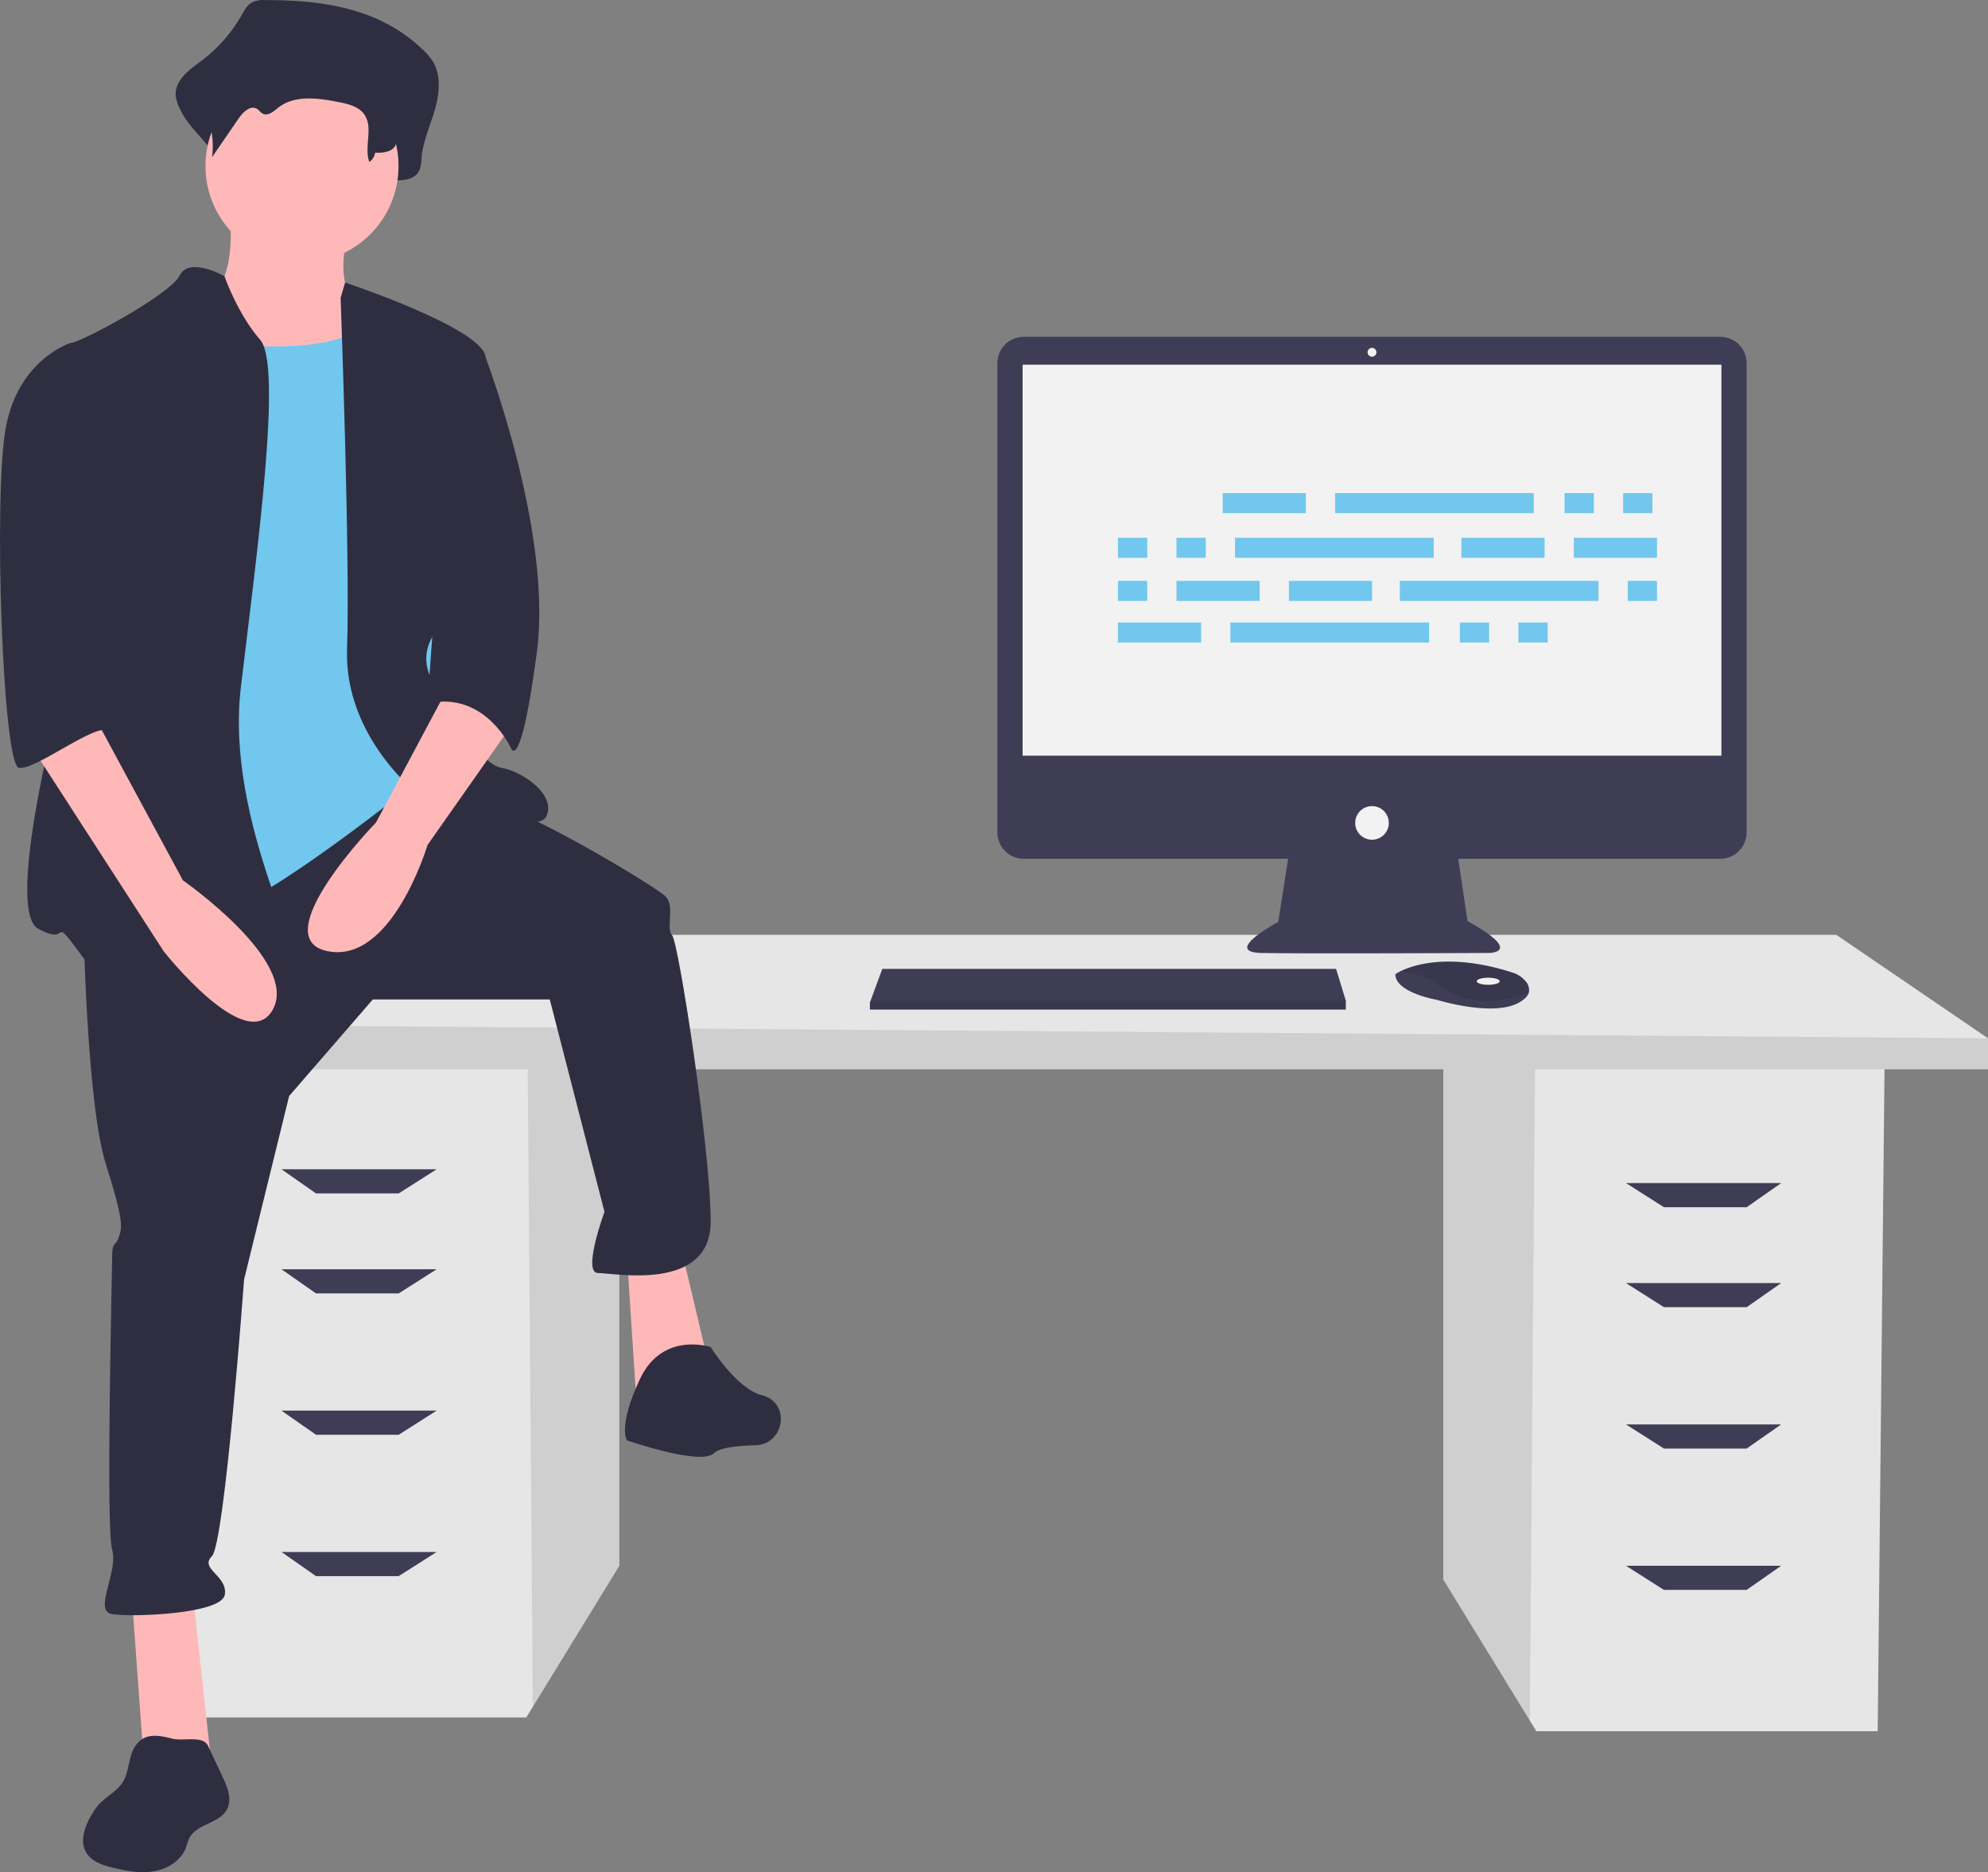 <svg xmlns="http://www.w3.org/2000/svg" width="711.188" height="669.711" viewBox="0 0 711.188 669.711">
  <rect x="0" y="0" width="711.188" height="669.711" fill="#808080" stroke="none"/>
  <defs>
    <style>
      .cls-1 {
        fill: #e6e6e6;
      }

      .cls-2 {
        opacity: 0.1;
      }

      .cls-3 {
        fill: #3f3d56;
      }

      .cls-4 {
        fill: #f2f2f2;
      }

      .cls-5 {
        fill: #2f2e41;
      }

      .cls-6 {
        fill: #ffb8b8;
      }

      .cls-7 {
        fill: #71c7ee;
      }
    </style>
  </defs>
  <g id="Group_1" data-name="Group 1" transform="translate(0 0.028)">
    <path id="Path_1" data-name="Path 1" class="cls-1" d="M516.326,380.018V565.013l30.944,50.43,2.355,3.836h122.1l2.467-239.261Z"/>
    <path id="Path_2" data-name="Path 2" class="cls-2" d="M516.326,380.018V565.013l30.944,50.43,1.9-235.425Z"/>
    <path id="Path_3" data-name="Path 3" class="cls-1" d="M221.566,375.084v185l-30.944,50.43-2.355,3.835H66.17L63.7,375.084Z"/>
    <path id="Path_4" data-name="Path 4" class="cls-2" d="M221.566,375.084v185l-30.944,50.43-1.9-235.426Z"/>
    <path id="Path_5" data-name="Path 5" class="cls-1" d="M711.188,371.385v11.1H47.67V366.451l61.665-32.066H656.923Z"/>
    <path id="Path_6" data-name="Path 6" class="cls-2" d="M711.188,371.385v11.1H47.67V366.451Z"/>
    <path id="Path_7" data-name="Path 7" class="cls-3" d="M142.635,426.883h-29.6L100.7,418.25h55.5Z"/>
    <path id="Path_8" data-name="Path 8" class="cls-3" d="M142.635,462.649h-29.6L100.7,454.016h55.5Z"/>
    <path id="Path_9" data-name="Path 9" class="cls-3" d="M142.635,513.215h-29.6L100.7,504.581h55.5Z"/>
    <path id="Path_10" data-name="Path 10" class="cls-3" d="M142.635,563.78h-29.6L100.7,555.147h55.5Z"/>
    <path id="Path_11" data-name="Path 11" class="cls-3" d="M595.257,431.816h29.6l12.333-8.633h-55.5Z"/>
    <path id="Path_12" data-name="Path 12" class="cls-3" d="M595.257,467.582h29.6l12.333-8.633h-55.5Z"/>
    <path id="Path_13" data-name="Path 13" class="cls-3" d="M595.257,518.148h29.6l12.333-8.633h-55.5Z"/>
    <path id="Path_14" data-name="Path 14" class="cls-3" d="M595.257,568.713h29.6l12.333-8.633h-55.5Z"/>
    <path id="Path_15" data-name="Path 15" class="cls-3" d="M859.82,235.615H610.634a9.423,9.423,0,0,0-9.424,9.425V412.9a9.423,9.423,0,0,0,9.425,9.424h94.592l-3.544,22.626s-20.253,10.759-6.013,11.076,81.328,0,81.328,0,12.974,0-7.595-11.392l-3.334-22.31h93.75a9.423,9.423,0,0,0,9.424-9.425V245.039a9.423,9.423,0,0,0-9.424-9.424Z" transform="translate(-244.406 -115.159)"/>
    <rect id="Rectangle_1" data-name="Rectangle 1" class="cls-4" width="249.996" height="139.871" transform="translate(365.823 130.424)"/>
    <circle id="Ellipse_1" data-name="Ellipse 1" class="cls-4" cx="1.582" cy="1.582" r="1.582" transform="translate(489.239 124.412)"/>
    <circle id="Ellipse_2" data-name="Ellipse 2" class="cls-4" cx="6.013" cy="6.013" r="6.013" transform="translate(484.808 288.333)"/>
    <path id="Path_16" data-name="Path 16" class="cls-3" d="M481.452,357.952v3.165H311.2v-2.532l.234-.633,4.2-11.392H477.971Z"/>
    <path id="Path_17" data-name="Path 17" class="cls-3" d="M791.376,470.013c-.31,1.326-1.481,2.725-4.127,4.047-9.493,4.747-28.8-1.266-28.8-1.266s-14.873-2.532-14.873-9.177a11.861,11.861,0,0,1,1.3-.775c3.991-2.112,17.225-7.322,40.691.221a9.786,9.786,0,0,1,4.46,2.923,4.667,4.667,0,0,1,1.342,4.027Z" transform="translate(-244.406 -115.159)"/>
    <path id="Path_18" data-name="Path 18" class="cls-2" d="M791.376,470.013c-11.62,4.452-21.977,4.785-32.607-2.6a23.343,23.343,0,0,0-13.886-4.573c3.991-2.112,17.225-7.322,40.69.221a9.786,9.786,0,0,1,4.46,2.923,4.667,4.667,0,0,1,1.342,4.027Z" transform="translate(-244.406 -115.159)"/>
    <ellipse id="Ellipse_3" data-name="Ellipse 3" class="cls-4" cx="4.114" cy="1.266" rx="4.114" ry="1.266" transform="translate(528.286 349.724)"/>
    <path id="Path_19" data-name="Path 19" class="cls-2" d="M481.452,357.952v3.165H311.2v-2.532l.234-.633Z"/>
    <path id="Path_20" data-name="Path 20" class="cls-5" d="M339.068,115.159a8.554,8.554,0,0,0-4.961,1.108c-1.476,1.011-2.406,2.782-3.356,4.429A52.986,52.986,0,0,1,316.317,137c-4.289,3.142-9.742,7.06-9.008,12.853a17.371,17.371,0,0,0,2.091,5.426c3.957,7.987,14.754,14.159,13.692,23.273,3.931-6.581-1.327-9.835,2.6-16.416,1.872-3.134,5.124-6.672,7.951-4.7.946.659,1.568,1.841,2.553,2.419,2.351,1.38,4.853-1.258,6.934-3.126,7.177-6.443,17.383-4.755,26.314-2.747,4.216.948,8.847,2.191,11.34,6.221,3.277,5.3-3.113,11.02-4.728,17.01a3.264,3.264,0,0,0,3.5,4.062c2.68-.264,5.854-.481,6.013-1.657,3.372.12,7.5-.262,8.947-3.773a14.761,14.761,0,0,0,.693-4.293c.53-5.9,3.033-11.277,4.691-16.89s2.379-12.191-.419-17.167a19.865,19.865,0,0,0-3.666-4.456C379.94,117.67,359.063,115.136,339.068,115.159Z" transform="translate(-244.406 -115.159)"/>
    <path id="Path_21" data-name="Path 21" class="cls-6" d="M326.544,190.064s3.453,28.778-9.209,31.081,11.511,41.441,11.511,41.441l57.557,6.907L372.59,223.447s-9.209-3.453-3.453-26.476S326.544,190.064,326.544,190.064Z" transform="translate(-244.406 -115.159)"/>
    <path id="Path_22" data-name="Path 22" class="cls-6" d="M47.028,569.318l4.6,63.313H75.806L68.9,569.318Z"/>
    <path id="Path_23" data-name="Path 23" class="cls-6" d="M224.3,449.6l3.453,52.952,26.477-11.511L243.872,447.3Z"/>
    <path id="Path_24" data-name="Path 24" class="cls-5" d="M274.167,442.738s1.151,66.766,8.058,88.637,5.756,23.023,4.6,26.476-2.3,1.151-2.3,6.907-2.3,96.7,0,104.753-6.907,21.872,0,23.023,39.139,0,40.29-6.907-9.209-9.209-4.6-13.814,11.511-99,11.511-99L347.84,507.2l29.93-34.534h63.313l19.569,75.975s-8.058,21.872-2.3,21.872,40.29,6.907,40.29-18.418-11.512-100.148-13.814-102.45,1.151-10.36-2.3-13.814S438.78,408.2,423.815,403.6s-35.958-10.085-35.958-10.085Z" transform="translate(-244.406 -115.159)"/>
    <path id="Path_25" data-name="Path 25" class="cls-5" d="M498.639,596.991s-17.267-5.756-25.325,11.511-4.6,21.872-4.6,21.872,26.476,9.209,31.081,4.6c2-2,8.365-2.7,14.913-2.846,9.973-.224,12.626-14.333,3.207-17.619q-.421-.147-.853-.255C507.848,611.955,498.639,596.991,498.639,596.991Z" transform="translate(-244.406 -115.159)"/>
    <circle id="Ellipse_4" data-name="Ellipse 4" class="cls-6" cx="34.534" cy="34.534" r="34.534" transform="translate(73.504 24.831)"/>
    <path id="Path_26" data-name="Path 26" class="cls-7" d="M307.55,235.534s56.406,11.511,70.219-6.907,19.569,51.8,19.569,51.8l6.907,73.673-10.36,40.29s-54.1,43.743-71.37,47.2-43.743,5.756-43.743,5.756,8.058-127.776,8.058-130.078S307.55,235.534,307.55,235.534Z" transform="translate(-244.406 -115.159)"/>
    <path id="Path_27" data-name="Path 27" class="cls-5" d="M324.7,213.945s-12.55-7.189-16-.282-35.685,24.173-39.138,24.173,6.907,95.544,2.3,107.056-26.476,95.544-13.814,102.451,3.453-6.907,16.116,10.36,74.824,17.267,78.277,10.36-27.627-58.708-21.872-107.056,14.965-115.114,6.907-124.323S324.7,213.945,324.7,213.945Z" transform="translate(-244.406 -115.159)"/>
    <path id="Path_28" data-name="Path 28" class="cls-5" d="M366.258,221.72l1.6-5.518s47.9,15.878,50.2,26.238,1.151,82.882-6.907,88.638-19.569,14.965-11.511,28.778,17.267,28.778,24.174,29.93,19.569,9.209,16.116,17.267-44.894-6.907-44.894-6.907-27.627-20.72-26.476-52.952S366.258,221.72,366.258,221.72Z" transform="translate(-244.406 -115.159)"/>
    <path id="Path_29" data-name="Path 29" class="cls-6" d="M406.548,357.554l-27.627,51.8S338.631,450.8,361.654,455.4s35.685-37.987,35.685-37.987l29.93-42.592Z" transform="translate(-244.406 -115.159)"/>
    <path id="Path_30" data-name="Path 30" class="cls-5" d="M340.75,124.195a7.838,7.838,0,0,0-4.039.783,9.413,9.413,0,0,0-2.732,3.131,39.773,39.773,0,0,1-11.75,11.524c-3.491,2.221-7.93,4.99-7.333,9.084a11.36,11.36,0,0,0,1.7,3.835,30.164,30.164,0,0,1,3.665,18.8l9.6-13.954c1.524-2.215,4.171-4.715,6.472-3.324.77.466,1.276,1.3,2.078,1.71,1.914.975,3.95-.889,5.644-2.21,5.842-4.554,14.151-3.361,21.421-1.942,3.432.67,7.2,1.549,9.231,4.4,3.372,4.733-.149,11.572,1.819,17.04a5.023,5.023,0,0,0,2.079-3.317c2.745.085,6.108-.185,7.283-2.666a9.188,9.188,0,0,0,.564-3.034c.432-4.168,2.469-7.971,3.819-11.938s1.937-8.616-.341-12.133a14.68,14.68,0,0,0-2.984-3.149C374.022,125.97,357.027,124.178,340.75,124.195Z" transform="translate(-244.406 -115.159)"/>
    <path id="Path_31" data-name="Path 31" class="cls-5" d="M406.548,237.836l10.725,2.847s24.96,63.919,19.2,107.662-9.209,34.534-9.209,34.534-9.209-20.72-29.93-16.116Z" transform="translate(-244.406 -115.159)"/>
    <path id="Path_32" data-name="Path 32" class="cls-5" d="M293.029,739.422c-2.776,3.772-2.219,9.165-4.678,13.151-2.131,3.455-6.148,5.267-8.814,8.329a22.329,22.329,0,0,0-2.266,3.26c-2.473,4.143-4.483,9.452-2.048,13.616,1.959,3.35,6.078,4.66,9.855,5.552,4.774,1.128,9.734,2.031,14.564,1.169s9.549-3.819,11.271-8.412a32.5,32.5,0,0,1,1.205-3.4c2.617-5.153,10.828-5.209,13.506-10.33,1.875-3.584.151-7.916-1.571-11.576L318.791,739.6c-1.746-3.709-8.824-1.576-12.513-2.465C301.465,735.978,296.491,734.7,293.029,739.422Z" transform="translate(-244.406 -115.159)"/>
    <path id="Path_33" data-name="Path 33" class="cls-6" d="M254.6,380.577,302.946,455.4s29.93,37.987,39.139,20.72-32.232-46.045-32.232-46.045l-31.081-57.557Z" transform="translate(-244.406 -115.159)"/>
    <path id="Path_34" data-name="Path 34" class="cls-5" d="M278.772,240.138l-9.209-2.3s-18.418,5.756-23.023,29.93-1.151,120.869,4.6,122.02,28.427-16.837,32.056-13.023-7.882-15.755-4.429-26.116S278.772,240.138,278.772,240.138Z" transform="translate(-244.406 -115.159)"/>
    <g id="Group_13" data-name="Group 13">
      <rect id="Rectangle_55" data-name="Rectangle 55" class="cls-7" width="29.752" height="7.163" transform="translate(437.407 176.363)"/>
      <rect id="Rectangle_56" data-name="Rectangle 56" class="cls-7" width="10.468" height="7.163" transform="translate(559.722 176.363)"/>
      <rect id="Rectangle_57" data-name="Rectangle 57" class="cls-7" width="10.468" height="7.163" transform="translate(580.659 176.363)"/>
      <rect id="Rectangle_58" data-name="Rectangle 58" class="cls-7" width="71.075" height="7.163" transform="translate(477.628 176.363)"/>
      <rect id="Rectangle_59" data-name="Rectangle 59" class="cls-7" width="29.752" height="7.163" transform="translate(399.941 222.644)"/>
      <rect id="Rectangle_60" data-name="Rectangle 60" class="cls-7" width="10.468" height="7.163" transform="translate(522.256 222.644)"/>
      <rect id="Rectangle_61" data-name="Rectangle 61" class="cls-7" width="10.468" height="7.163" transform="translate(543.193 222.644)"/>
      <rect id="Rectangle_62" data-name="Rectangle 62" class="cls-7" width="71.075" height="7.163" transform="translate(440.162 222.644)"/>
      <rect id="Rectangle_63" data-name="Rectangle 63" class="cls-7" width="29.752" height="7.163" transform="translate(522.807 192.341)"/>
      <rect id="Rectangle_64" data-name="Rectangle 64" class="cls-7" width="29.752" height="7.163" transform="translate(563.028 192.341)"/>
      <rect id="Rectangle_66" data-name="Rectangle 66" class="cls-7" width="10.468" height="7.163" transform="translate(399.941 192.341)"/>
      <rect id="Rectangle_67" data-name="Rectangle 67" class="cls-7" width="10.468" height="7.163" transform="translate(420.878 192.341)"/>
      <rect id="Rectangle_68" data-name="Rectangle 68" class="cls-7" width="71.075" height="7.163" transform="translate(441.815 192.341)"/>
      <rect id="Rectangle_69" data-name="Rectangle 69" class="cls-7" width="29.752" height="7.163" transform="translate(461.099 207.768)"/>
      <rect id="Rectangle_70" data-name="Rectangle 70" class="cls-7" width="29.752" height="7.163" transform="translate(420.878 207.768)"/>
      <rect id="Rectangle_71" data-name="Rectangle 71" class="cls-7" width="10.468" height="7.163" transform="translate(399.941 207.768)"/>
      <rect id="Rectangle_73" data-name="Rectangle 73" class="cls-7" width="10.468" height="7.163" transform="translate(582.312 207.768)"/>
      <rect id="Rectangle_74" data-name="Rectangle 74" class="cls-7" width="71.075" height="7.163" transform="translate(500.768 207.768)"/>
    </g>
  </g>
</svg>
